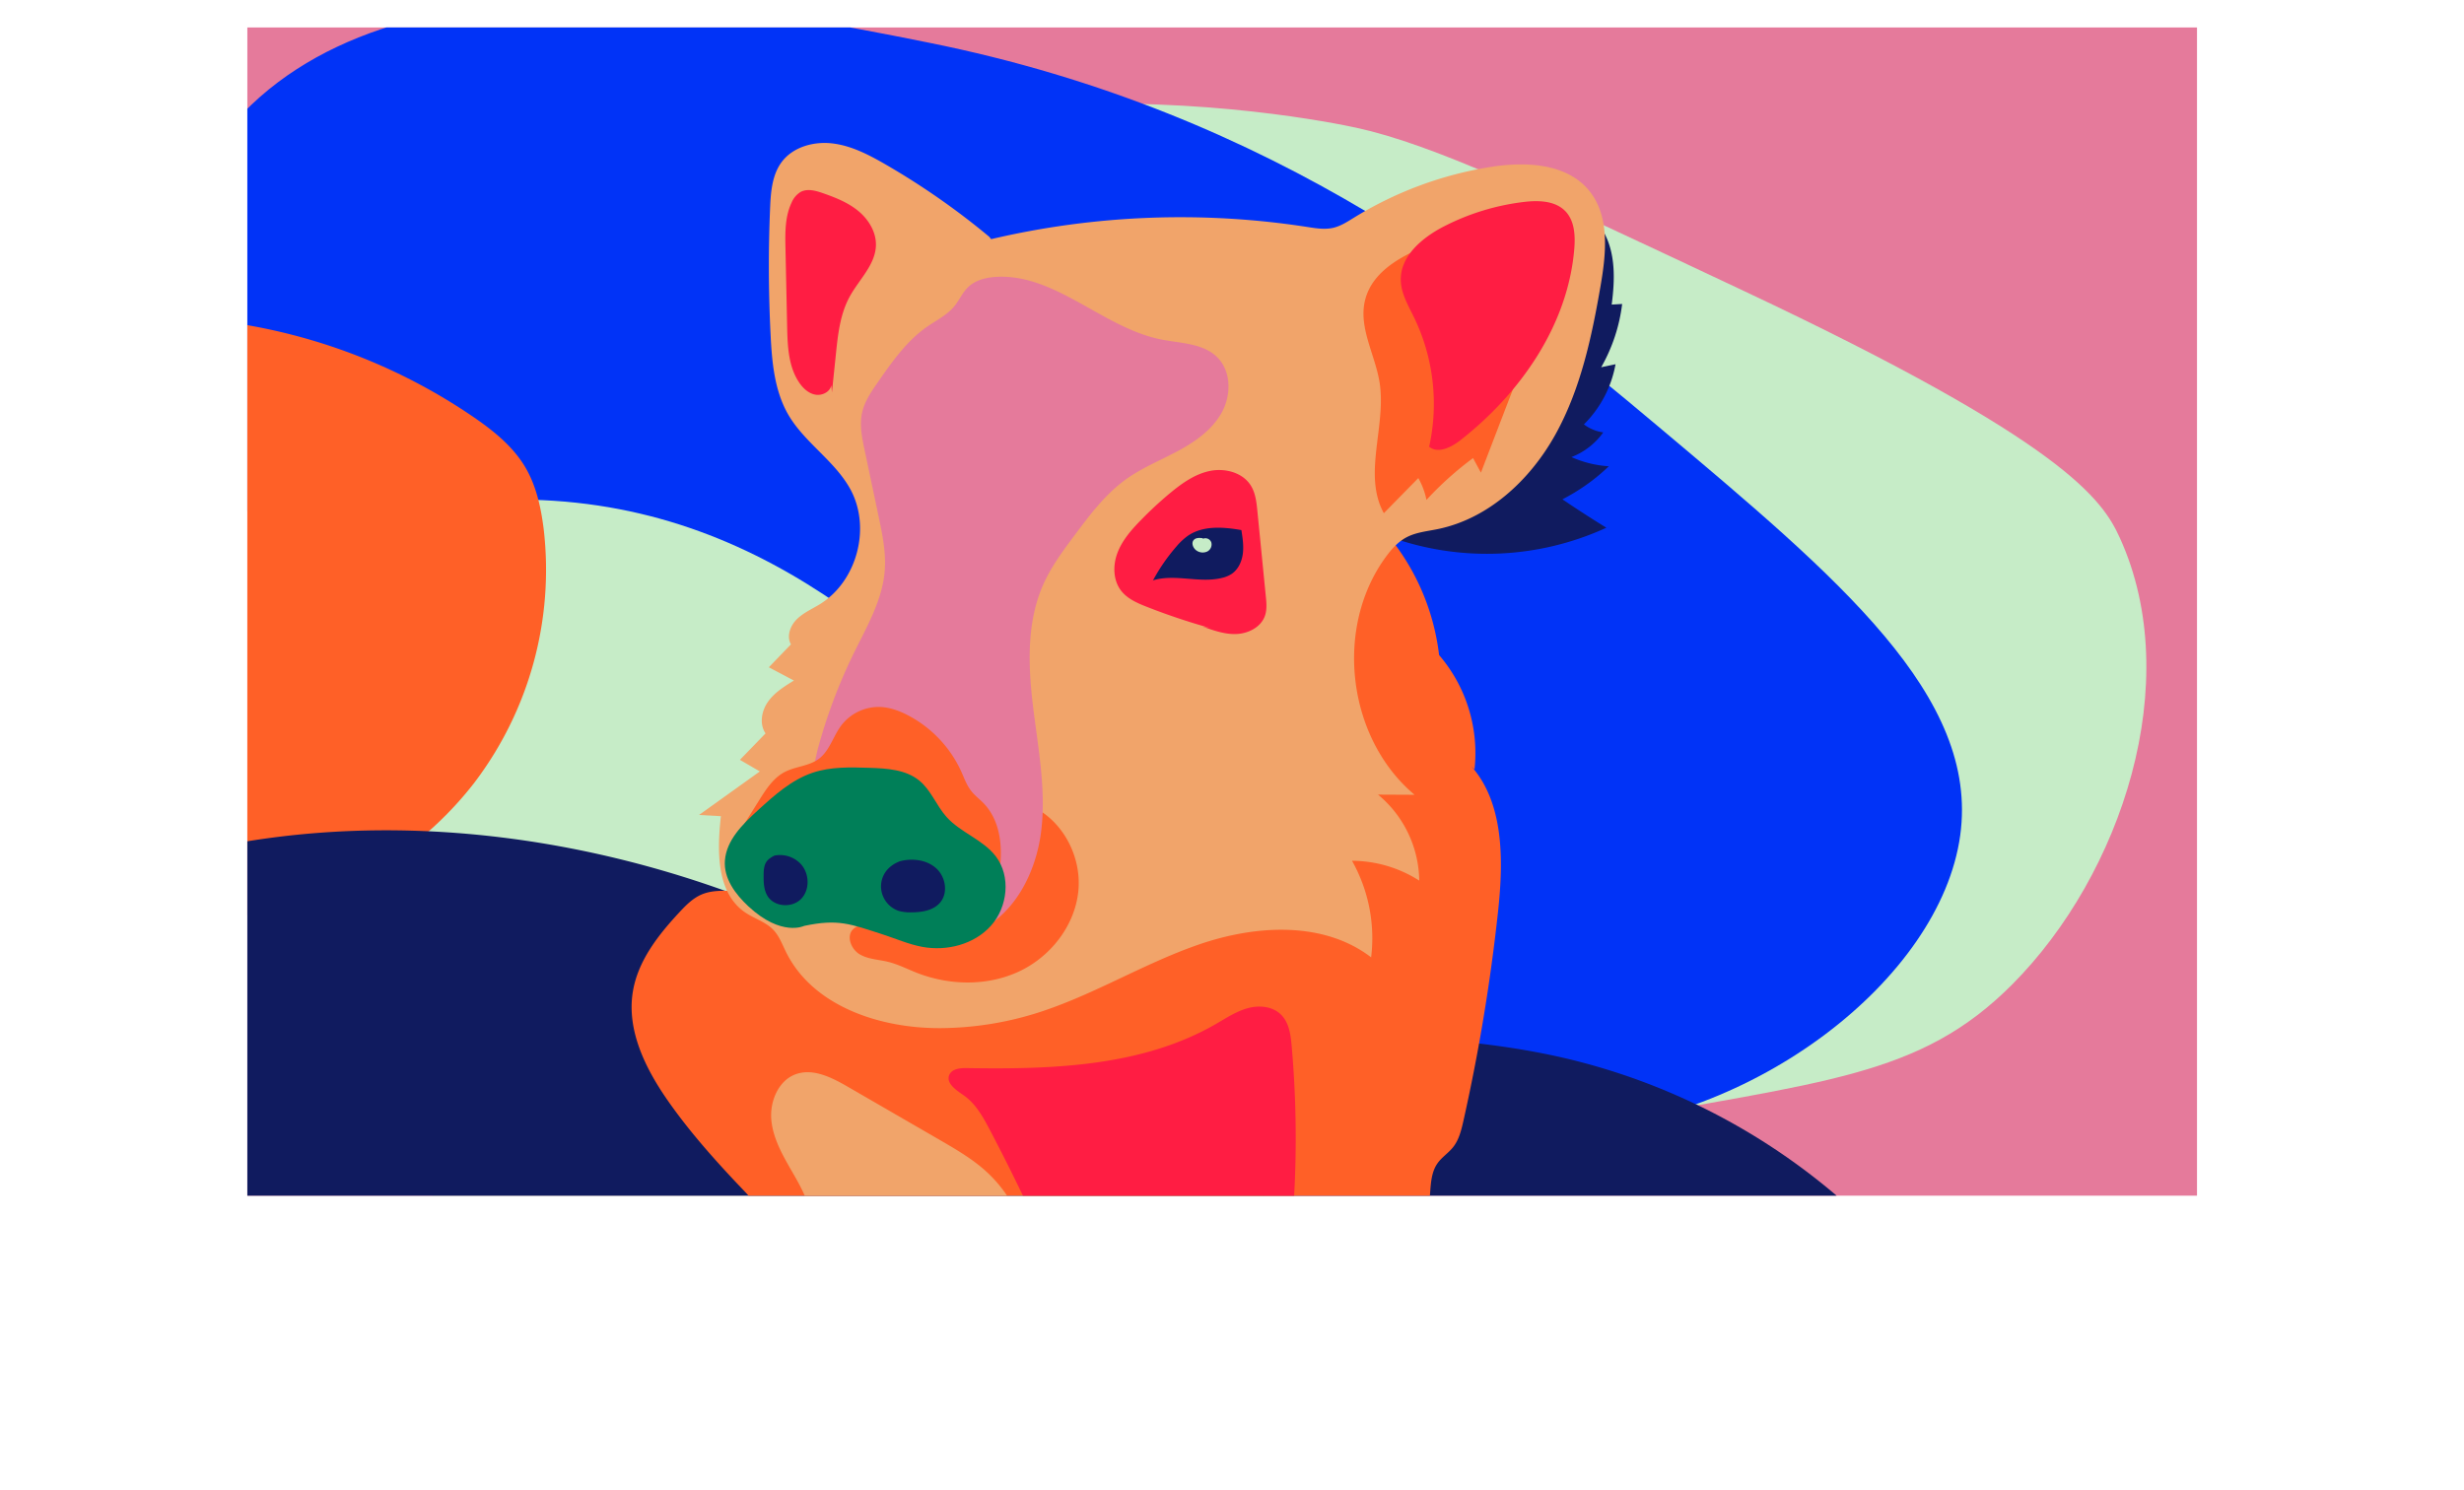 <svg xmlns="http://www.w3.org/2000/svg" xmlns:xlink="http://www.w3.org/1999/xlink" viewBox="0 0 1375.03 831.83"><defs><style>.cls-1{fill:none;}.cls-2{clip-path:url(#clip-path);}.cls-3{fill:#e57a9b;}.cls-4{fill:#c6ecc7;}.cls-5{fill:#0133f7;}.cls-6{fill:#ff6027;}.cls-7{fill:#101b5f;}.cls-8{fill:#f1a46a;}.cls-9{fill:#ff1d43;}.cls-10{fill:#007f58;}</style><clipPath id="clip-path" transform="translate(138.03 15.33)"><rect class="cls-1" width="1088" height="652"/></clipPath></defs><title>Wildschwein</title><g id="Ebene_4" data-name="Ebene 4"><g class="cls-2"><rect class="cls-3" x="113.03" y="15.33" width="1262" height="768"/><path class="cls-4" d="M88,330C40.79,446,13.75,512.37,38,575c30.81,79.59,127.67,109.8,170,123,142.82,44.54,198.07-22,543-86,129-24,182.28-26,234-78,61-61.35,96.49-168.74,60-249-9.69-21.32-30.19-53.31-210-138C719.29,92.5,661.44,65.25,619,56c-22.53-4.91-295.16-60.49-441,97C146,187.57,126.66,235,88,330Z" transform="translate(138.03 15.33)"/><path class="cls-5" d="M-34.61,249.58c-38-43.44-22.4-136.5,23.42-192C79.08-51.78,283.11-11,379.84,8.4,575.9,47.64,699.55,149,787.27,222.65c101.15,85,179.31,150.65,168.59,228.3C944.73,531.54,839.73,611.53,734.58,616c-229.11,9.82-303.69-345.37-576-352.4C74.38,261.46,3.7,293.38-34.61,249.58Z" transform="translate(138.03 15.33)"/><path class="cls-6" d="M-127.4,174.49c20.64-9.56,43.74-12.59,66.48-13.05a321.3,321.3,0,0,1,186.61,55.64c11.18,7.65,22.12,16.29,29.13,27.88,6.32,10.46,9,22.69,10.53,34.82a196.47,196.47,0,0,1-38.87,142A196.47,196.47,0,0,1-.85,495.71c-9.58,1.32-19.6,1.88-28.66-1.51-8.18-3.07-14.88-9.11-20.74-15.6-37.32-41.35-45.22-100.71-50.28-156.19-2.66-29.13-5-58.55-1.15-87.55S-87.29,177-67.19,155.74" transform="translate(138.03 15.33)"/><path class="cls-7" d="M-107.2,486.15C17.33,430,165,439.57,291.37,491.39c42.29,17.33,82.89,39.19,126.77,52,103.12,30,215.26,7.41,319.68,32.48A360.88,360.88,0,0,1,933,699.3c13.13,16.3,25.32,38.08,16.61,57.11-10,21.76-39.28,24.36-63.21,24q-157.56-2.54-315,6.12c-166,9.14-331.62,27.62-497.89,29.84-43,.57-86.53,0-128.28-10.42-19.8-4.94-39.65-12.45-54.31-26.65-26.57-25.74-30.11-66.77-28.6-103.73A610.78,610.78,0,0,1-100.65,489.6" transform="translate(138.03 15.33)"/><path class="cls-7" d="M636.3,283.85a159.91,159.91,0,0,0,122.1-4.64q-12.44-7.65-24.53-15.86a108.45,108.45,0,0,0,25.88-18.44,60.08,60.08,0,0,1-20.83-5.13A39.24,39.24,0,0,0,756.66,226a23.06,23.06,0,0,1-10.79-4.46,63.12,63.12,0,0,0,17.64-33.58l-8,1.68a94.21,94.21,0,0,0,11.7-35.31l-5.84.34c1.78-13.54,2.27-28.05-4.21-40.07-7.23-13.4-22.26-21.34-37.39-23.1s-30.39,1.88-44.75,7c-12.52,4.45-24.72,10.07-35.48,17.86a102.23,102.23,0,0,0-.4,165.37" transform="translate(138.03 15.33)"/><path class="cls-6" d="M458.52,283.9c3.39-9.4,9.76-17.42,16.65-24.65C491.63,242,513,227.72,536.76,226.17s49.57,12.88,55,36.11c1.78,7.59,1.36,15.51.94,23.29l-1.35,24.87c-.38,7.07-.79,14.28-3.37,20.88-5.5,14.1-20.48,23.06-35.57,24.26s-30.06-4.32-42.86-12.38c-8.59-5.41-16.54-12-25.95-15.82a48.94,48.94,0,0,0-33-1.19c-3.9,1.25-8.66,2.85-11.69.08-3.62-3.3-1.12-9.25,1.55-13.35l20.84-32.09" transform="translate(138.03 15.33)"/><path class="cls-6" d="M639.05,286.66a128.41,128.41,0,0,1,26,63.62,83.94,83.94,0,0,1,19.77,63.85l-5.32-5.42c22,20.51,21.67,55,18.44,84.86a1048.43,1048.43,0,0,1-19.28,116.54c-1.18,5.25-2.48,10.69-5.84,14.89-2.58,3.23-6.22,5.52-8.61,8.89-4.8,6.76-3.49,15.91-5,24.06-4.13,23.1-30.88,35.85-54.3,34.42s-44.87-12.82-67-20.71c-7.38-2.64-15.21-4.92-23-3.77-9,1.33-16.64,7.06-25.27,9.84-11.14,3.6-23.18,2.12-34.88,1.73-4-.13-8.5,0-11.36,2.87-4,3.91-2.69,10.43-1.48,15.87,3.53,15.85,1.87,36.24-12.86,43.09-4.57,2.13-9.74,2.53-14.78,2.73a231.83,231.83,0,0,1-84.18-12.27c-12.09-4.14-25.19-10.73-28.76-23-1.87-6.41-.72-13.28-1.34-19.93-1.63-17.45-14.87-31.23-27-43.93C259.63,630.7,246.66,616,235.37,600c-12.9-18.26-23.93-40.08-20.19-62.13,2.89-17.09,14.21-31.45,26-44.12,3.57-3.83,7.36-7.68,12.16-9.77,5.41-2.36,11.54-2.26,17.43-2,86.46,4.21,173.35,38.66,257.46,18.19,12.52-3,24.93-7.38,35.41-14.88,7.85-5.62,14.4-12.86,20.43-20.39a247.13,247.13,0,0,0,27.22-42.1c4.36-8.53,8.29-17.64,8.3-27.22,0-12.54-6.65-24-9.88-36.13-7.57-28.4,6-61.06,31.55-75.67" transform="translate(138.03 15.33)"/><path class="cls-8" d="M415.07,118.15a462.14,462.14,0,0,1,176.44-6.8c4.83.75,9.81,1.58,14.57.45,4.17-1,7.84-3.39,11.48-5.65a207,207,0,0,1,76.26-28.3c19.44-3.08,42.28-2.1,54.82,13.07,11.78,14.24,9.69,35,6.54,53.23-4.94,28.62-11.1,57.57-25.2,83S692.63,274.2,664.18,280c-5.92,1.21-12.12,1.77-17.44,4.63-4.79,2.57-8.46,6.8-11.65,11.2-28.72,39.62-21.18,101,16.28,132.44l-20.39-.1a63.39,63.39,0,0,1,23,48,70.09,70.09,0,0,0-37.52-11.07A88.1,88.1,0,0,1,627.13,519c-26.56-20.38-64.42-18.09-96.07-7.19s-60.46,29.2-92.51,38.89a182.83,182.83,0,0,1-51.45,7.8c-33.91.25-71.54-12.11-86.52-42.53-2.11-4.27-3.78-8.9-7.07-12.34-4.28-4.46-10.62-6.22-15.73-9.71-16.08-11-15.67-34.38-13.51-53.72l-12.2-.67L286,415.23l-11.12-6.47L289.18,394c-3.54-5.19-2.26-12.52,1.36-17.65s9.12-8.56,14.47-11.85l-14-7.39,12.35-12.79c-2.57-4.5-.4-10.41,3.29-14.05s8.58-5.72,13-8.46c20.57-12.83,28.46-42.47,17-63.83C328,242,311.18,231.93,302,216.33c-7.81-13.34-9.24-29.36-10-44.79q-1.79-35.37-.28-70.81c.38-9,1.13-18.52,6.52-25.7,6.35-8.45,18-11.58,28.46-10.29s20.12,6.32,29.27,11.6a415.07,415.07,0,0,1,58.07,40.5" transform="translate(138.03 15.33)"/><path class="cls-9" d="M326.23,203.67l2.22-21.42c1.13-11,2.37-22.25,7.64-31.93s14.44-17.86,14.69-28.78c.17-7.42-4.12-14.4-9.84-19.12s-12.77-7.51-19.78-9.95c-4-1.4-8.61-2.67-12.37-.68a12.55,12.55,0,0,0-5.06,5.95c-3.73,7.81-3.62,16.83-3.43,25.48l.93,43.73c.23,10.77.66,22.2,6.66,31.15,2.15,3.21,5.2,6.1,9,6.82s8.27-1.45,9-5.24" transform="translate(138.03 15.33)"/><path class="cls-6" d="M396.86,499c23.91-11.9,40.06-38,40.08-64.68,17.91,7.75,28.75,28.31,26.79,47.72S448.1,518.83,430.39,527s-38.8,7.72-57,.55c-5.21-2.06-10.24-4.64-15.67-6s-11.29-1.43-16.07-4.29-7.58-10.14-3.56-14c1.92-1.84,4.73-2.3,7.36-2.64a258.84,258.84,0,0,1,46-1.81c3.41.17,7.82-.25,8.77-3.53" transform="translate(138.03 15.33)"/><path class="cls-6" d="M717.43,99.95l-52.31,19.18c-17.42,6.39-37.27,15.38-41.47,33.46-3.55,15.24,5.82,30.26,8.22,45.72,3.78,24.32-9.5,51.22,2.35,72.79l19.24-19.6A40.69,40.69,0,0,1,658,263.68a186.79,186.79,0,0,1,26-23.34l4.39,8.12,17.4-45.31c10.79-28.1,21.77-58,16.41-87.6-.66-3.63-1.65-7.39-4.14-10.11s-6.92-4-10-1.94" transform="translate(138.03 15.33)"/><path class="cls-9" d="M659.57,233.72A110.77,110.77,0,0,0,651.16,162c-3.28-6.75-7.35-13.52-7.49-21-.25-13.43,11.91-23.66,23.84-29.83a131.66,131.66,0,0,1,44.75-13.77c8.21-1,17.6-.77,23.31,5.2,5.15,5.39,5.53,13.68,4.91,21.11-3.54,42.43-30,80.41-63.53,106.65-5.12,4-12.64,7.77-17.56,3.53" transform="translate(138.03 15.33)"/><path class="cls-9" d="M450.15,689.87Q433.64,652,414.4,615.39c-3.8-7.22-7.91-14.68-14.6-19.35-4.17-2.91-10-6.68-8.1-11.38,1.41-3.44,6-3.91,9.72-3.85,47.69.77,97.8-.77,139.1-24.62,5.7-3.29,11.27-7,17.61-8.78s13.81-1.16,18.55,3.41,5.56,11.44,6.12,17.84a587.09,587.09,0,0,1-1.28,115.5c-.76,6.91-2.46,15-8.8,17.83s-13.56-1.28-19.68-4.74a113.82,113.82,0,0,0-85.81-10.35c-6.66,1.87-15.31,3.72-19.24-2" transform="translate(138.03 15.33)"/><path class="cls-3" d="M318,404a296.76,296.76,0,0,1,20.46-54.82c7.28-14.84,16-29.66,17.24-46.14.77-10.1-1.33-20.17-3.42-30.08l-7.85-37.23c-1.44-6.81-2.87-13.86-1.39-20.66,1.38-6.3,5.13-11.77,8.81-17.07,7.95-11.44,16.14-23.13,27.6-31.06,5.17-3.58,11-6.41,15-11.26,2.81-3.4,4.57-7.65,7.75-10.72,4.13-4,10.11-5.46,15.84-5.76,33.09-1.76,59.4,28.45,91.9,34.94,10.88,2.17,23.28,2.06,31.2,9.82s8,20.94,2.79,30.63-14.62,16.4-24.3,21.62-20,9.37-29,15.75c-11.67,8.31-20.45,20-29,31.48-6.38,8.54-12.81,17.17-17.21,26.88-9.63,21.23-8.76,45.64-5.95,68.78s7.38,46.45,4.51,69.59-14.93,46.78-36.29,56.11a122.55,122.55,0,0,0-11.39-58.74c-4.81-10.24-11.28-20-20.53-26.57-16.57-11.7-41.58,8.24-61.84,9.49C313.25,425.38,318,404,318,404Z" transform="translate(138.03 15.33)"/><path class="cls-6" d="M272.32,452.52l13.38-21.33c3.76-6,7.8-12.27,14.07-15.58,6.06-3.21,13.6-3.28,19.1-7.37,6.05-4.5,8-12.6,12.55-18.64a26.31,26.31,0,0,1,21.71-10.35c5.44.21,10.69,2.14,15.53,4.65a66.59,66.59,0,0,1,29.81,31.55c1.61,3.6,2.94,7.39,5.35,10.51,2,2.64,4.77,4.67,7.09,7.08,10.9,11.36,11,29.29,7.64,44.67-.65,3-1.48,6-3.57,8.24s-5.83,3.12-8.18,1.2a10.23,10.23,0,0,1-2.49-4c-6-13.37-17.29-23.46-28.34-33.05-9.68-8.4-19.61-16.9-31.44-21.82s-26.08-5.78-37,.91c-6.57,4-11.35,10.31-17,15.59s-12.89,9.79-20.53,8.78" transform="translate(138.03 15.33)"/><path class="cls-10" d="M310.73,501.44c18.94-4,25.61-1.15,44,4.81,7.29,2.36,14.37,5.49,21.9,6.89,13.76,2.56,29.06-1.39,38.38-11.84s11.16-27.5,2.69-38.64c-7.14-9.39-19.63-13.23-27.5-22-5.67-6.34-8.67-15-15.25-20.34-7.54-6.17-18.05-6.78-27.79-7.1-10.66-.35-21.58-.66-31.69,2.73-11.85,4-21.44,12.63-30.66,21.06-8.42,7.7-17.41,16.52-18.3,27.89-.79,10,5.82,18.87,13.17,25.7C298.16,507.72,310.73,501.44,310.73,501.44Z" transform="translate(138.03 15.33)"/><path class="cls-7" d="M294.14,462.21a15.91,15.91,0,0,1,14.68,4.66c4.88,5.27,5.23,14.39.21,19.52s-14.84,4.56-18.67-1.51c-2.15-3.4-2.29-7.66-2.25-11.68,0-2.51.13-5.15,1.41-7.31S294.14,462.21,294.14,462.21Z" transform="translate(138.03 15.33)"/><path class="cls-7" d="M353.63,478.77a14.52,14.52,0,0,0,9.88,14.3,23.77,23.77,0,0,0,7,.81c5.84,0,12.27-1,16.07-5.42,4.6-5.38,3.14-14.3-2.08-19.08s-13.09-5.81-20-4.11C364.58,465.28,354.25,468.12,353.63,478.77Z" transform="translate(138.03 15.33)"/><path class="cls-8" d="M436.49,689.09a74.69,74.69,0,0,0-23.53-50c-8-7.46-17.64-13-27.14-18.52l-50.72-29.34c-8.92-5.16-19.38-10.49-29.07-7s-14.57,15.19-13.62,25.53,6.3,19.68,11.49,28.67,10.45,18.41,11.19,28.76c.53,7.34-1.28,14.64-1.72,22s.8,15.41,6.15,20.47c3.92,3.71,9.4,5.2,14.67,6.37a224.12,224.12,0,0,0,69.8,4.24c7.9-.76,16.23-2.15,22.23-7.35,7.65-6.64,9.49-17.6,10.81-27.64" transform="translate(138.03 15.33)"/><path class="cls-9" d="M537,335.12a362.82,362.82,0,0,1-35.13-11.79c-5.27-2.07-10.73-4.45-14.22-8.91-4.54-5.82-4.71-14.17-2.12-21.08s7.55-12.65,12.69-17.94A209,209,0,0,1,514.79,260c6.65-5.51,13.93-10.75,22.39-12.48s18.35.89,22.87,8.25c2.57,4.19,3.12,9.27,3.6,14.17l4.71,47.58c.37,3.7.72,7.54-.55,11-2.22,6.15-9.05,9.66-15.59,10s-12.89-1.91-19.06-4.12" transform="translate(138.03 15.33)"/><path class="cls-7" d="M505.35,308.7a102.78,102.78,0,0,1,13-18.87,35.89,35.89,0,0,1,6.26-5.95c8.49-6,19.89-5.13,30.11-3.35.68,4.35,1.37,8.77.81,13.14s-2.52,8.76-6.15,11.25a16.63,16.63,0,0,1-5.33,2.26c-12.64,3.22-26.45-2.46-38.88,1.48" transform="translate(138.03 15.33)"/><path class="cls-4" d="M533.32,285.09c-1.79-.26-3.9-.41-5.14.91-1.64,1.76-.36,4.81,1.69,6.07a6,6,0,0,0,5.79.42,4.42,4.42,0,0,0,2.28-5.08,3.5,3.5,0,0,0-4.9-1.93" transform="translate(138.03 15.33)"/></g></g></svg>